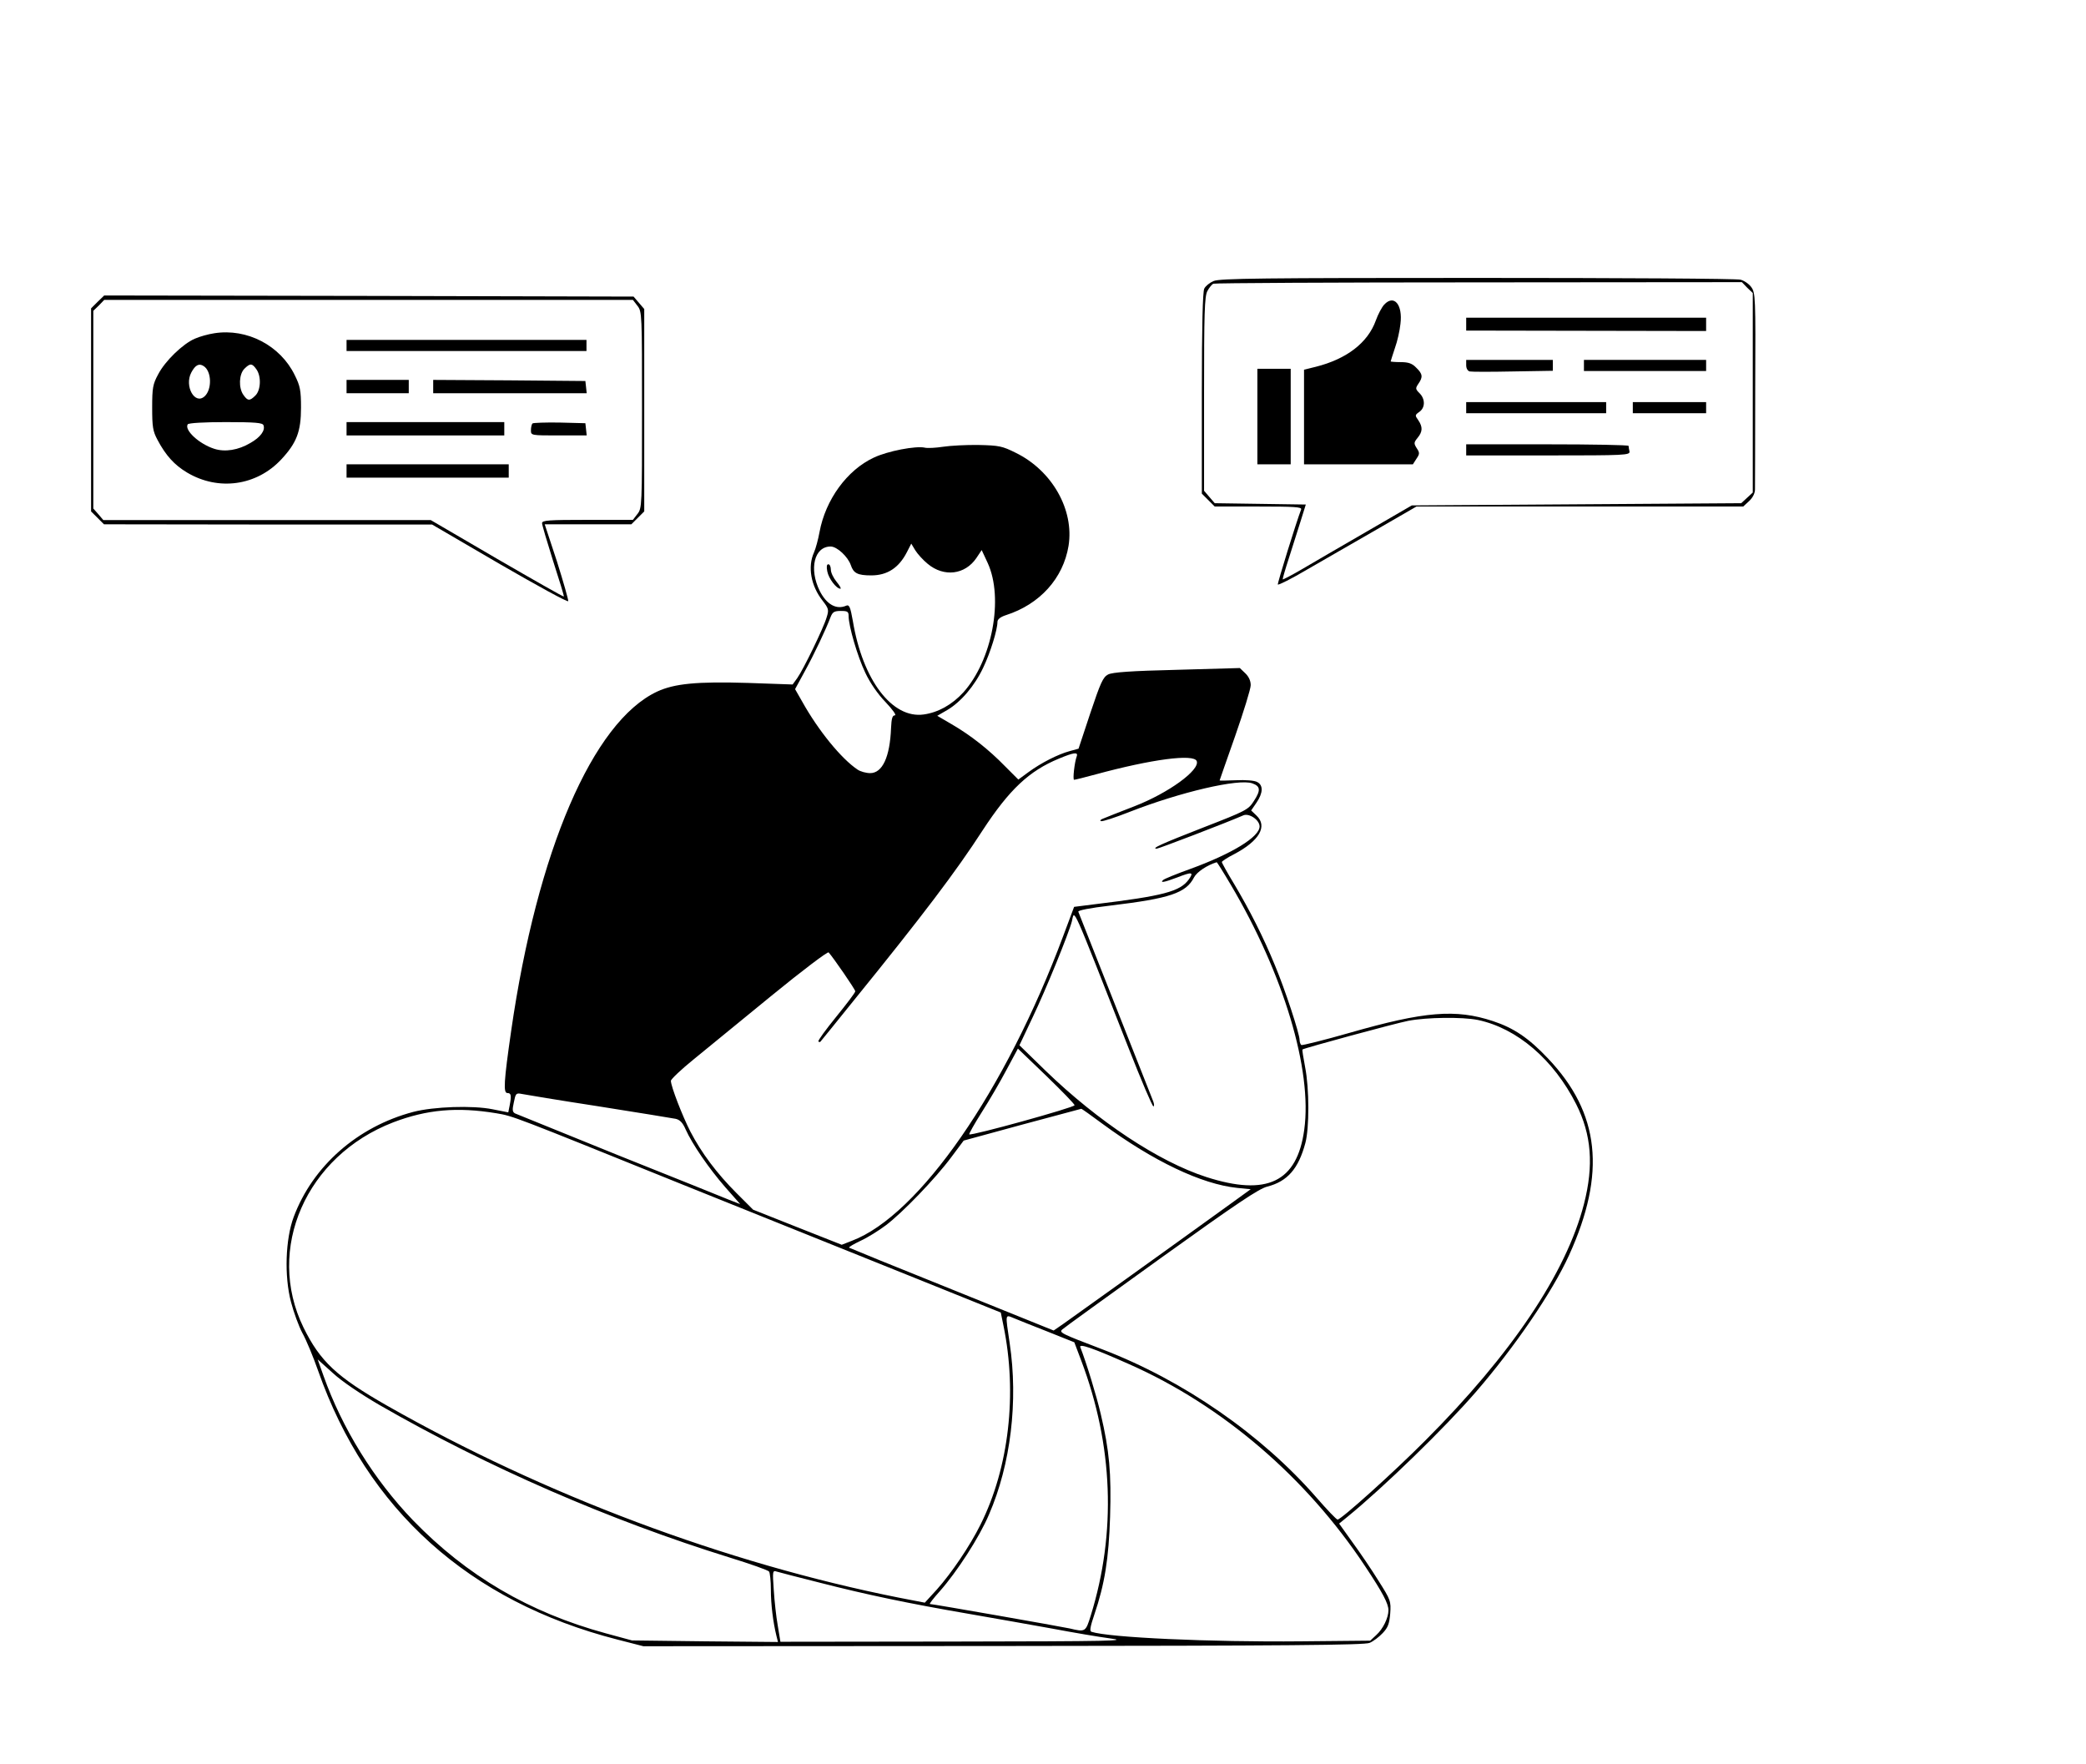 <?xml version="1.0" standalone="no"?>
<!DOCTYPE svg PUBLIC "-//W3C//DTD SVG 20010904//EN"
 "http://www.w3.org/TR/2001/REC-SVG-20010904/DTD/svg10.dtd">
<svg version="1.0" xmlns="http://www.w3.org/2000/svg"
 width="939pt" height="794pt" viewBox="0 0 939 794"
 preserveAspectRatio="xMidYMid meet">

<g transform="translate(0,794) scale(0.1,-0.1)"
fill="#000000" stroke="none">
<path d="M5463 6675 c-17 -7 -36 -22 -42 -34 -7 -13 -11 -167 -11 -471 l0
-452 29 -29 29 -29 197 0 c161 0 196 -2 192 -13 -22 -57 -107 -332 -105 -338
2 -4 62 26 133 68 72 41 211 122 311 179 l180 104 736 0 735 0 27 25 c16 15
26 35 26 52 0 15 1 221 1 456 2 412 1 429 -18 455 -10 14 -32 29 -48 33 -15 5
-548 8 -1184 8 -963 0 -1161 -2 -1188 -14z m2402 -30 l25 -24 0 -449 0 -449
-26 -24 -26 -24 -741 -5 -742 -5 -205 -119 c-113 -65 -243 -141 -289 -168 -46
-27 -85 -47 -87 -46 -1 2 11 44 27 93 16 50 40 125 53 167 l24 77 -205 3 -205
3 -24 28 -24 28 0 435 c0 364 2 440 15 464 8 15 20 30 27 33 7 3 545 6 1196 6
l1183 1 24 -25z"/>
<path d="M6231 6569 c-11 -12 -28 -44 -38 -72 -36 -100 -131 -173 -270 -208
l-53 -13 0 -213 0 -213 245 0 245 0 16 25 c15 22 15 27 1 48 -13 21 -13 25 4
46 23 28 24 49 3 80 -15 21 -15 23 5 37 27 19 27 58 1 84 -19 19 -19 22 -5 43
21 30 19 44 -10 72 -18 19 -35 25 -70 25 -25 0 -45 2 -45 3 0 2 9 29 19 60 11
30 22 79 25 109 11 87 -29 134 -73 87z"/>
<path d="M6600 6481 l0 -29 540 -1 540 -1 0 30 0 30 -540 0 -540 0 0 -29z"/>
<path d="M6600 6296 c0 -15 7 -26 16 -28 10 -2 97 -2 195 0 l179 3 0 24 0 25
-195 0 -195 0 0 -24z"/>
<path d="M7130 6295 l0 -25 275 0 275 0 0 25 0 25 -275 0 -275 0 0 -25z"/>
<path d="M5660 6065 l0 -215 75 0 75 0 0 215 0 215 -75 0 -75 0 0 -215z"/>
<path d="M6600 6105 l0 -25 315 0 315 0 0 25 0 25 -315 0 -315 0 0 -25z"/>
<path d="M7350 6105 l0 -25 165 0 165 0 0 25 0 25 -165 0 -165 0 0 -25z"/>
<path d="M6600 5915 l0 -25 369 0 c346 0 369 1 366 18 -2 9 -4 20 -4 25 -1 4
-165 7 -366 7 l-365 0 0 -25z"/>
<path d="M439 6581 l-29 -29 0 -457 0 -457 29 -29 29 -29 739 -1 738 0 305
-178 c168 -97 306 -173 308 -167 1 6 -22 87 -51 179 l-55 167 195 0 195 0 29
29 29 29 0 456 0 455 -24 28 -24 28 -1192 3 -1191 2 -30 -29z m2430 -17 c21
-26 21 -37 21 -469 0 -432 0 -443 -21 -469 l-20 -26 -205 0 c-175 0 -204 -2
-204 -15 0 -8 23 -85 50 -171 28 -86 50 -158 48 -159 -2 -2 -137 75 -301 170
l-298 174 -737 0 -737 0 -22 26 -23 26 0 445 0 445 25 24 24 25 1190 0 1190 0
20 -26z"/>
<path d="M965 6440 c-27 -4 -67 -15 -89 -25 -53 -23 -133 -100 -164 -160 -24
-44 -27 -61 -27 -150 0 -86 3 -106 24 -145 37 -70 76 -113 133 -147 141 -84
313 -60 424 59 69 74 89 125 89 233 0 78 -4 98 -28 146 -65 134 -215 212 -362
189z m-48 -148 c36 -23 38 -105 4 -136 -44 -40 -92 46 -60 107 18 34 35 43 56
29z m237 -14 c23 -32 20 -94 -4 -118 -26 -26 -35 -25 -54 2 -23 32 -20 94 4
118 26 26 35 25 54 -2z m32 -252 c9 -23 -13 -54 -59 -80 -54 -32 -114 -42
-163 -26 -68 22 -135 84 -119 110 4 6 74 10 171 10 133 0 166 -3 170 -14z"/>
<path d="M1560 6385 l0 -25 540 0 540 0 0 25 0 25 -540 0 -540 0 0 -25z"/>
<path d="M1560 6200 l0 -30 140 0 140 0 0 30 0 30 -140 0 -140 0 0 -30z"/>
<path d="M1950 6200 l0 -30 346 0 345 0 -3 28 -3 27 -342 3 -343 2 0 -30z"/>
<path d="M1560 6010 l0 -30 355 0 355 0 0 30 0 30 -355 0 -355 0 0 -30z"/>
<path d="M2397 6034 c-4 -4 -7 -18 -7 -31 0 -23 1 -23 126 -23 l125 0 -3 28
-3 27 -116 3 c-63 1 -118 -1 -122 -4z"/>
<path d="M1560 5820 l0 -30 365 0 365 0 0 30 0 30 -365 0 -365 0 0 -30z"/>
<path d="M4245 5929 c-33 -5 -70 -7 -82 -4 -40 9 -167 -15 -230 -45 -120 -56
-217 -189 -244 -335 -6 -33 -17 -74 -25 -92 -29 -64 -14 -150 39 -217 27 -35
29 -41 18 -75 -13 -46 -105 -235 -132 -273 l-21 -29 -201 7 c-231 7 -331 -3
-409 -39 -290 -136 -540 -717 -657 -1527 -33 -229 -36 -280 -17 -280 17 0 19
-11 10 -57 l-6 -30 -71 14 c-89 18 -265 12 -357 -12 -250 -66 -452 -243 -538
-473 -37 -99 -43 -266 -12 -383 12 -46 35 -109 51 -139 17 -30 49 -107 71
-170 220 -626 680 -1039 1347 -1210 l117 -30 1620 1 c1278 1 1625 4 1649 14
17 7 43 27 59 44 24 25 30 42 34 88 4 56 2 61 -53 148 -31 50 -84 128 -117
173 l-60 84 38 31 c161 131 439 401 578 562 173 200 343 448 419 615 168 369
139 640 -95 886 -87 92 -154 137 -248 168 -167 55 -307 44 -645 -53 -115 -33
-213 -57 -217 -55 -4 3 -8 13 -8 23 0 28 -66 229 -111 336 -52 127 -114 249
-183 365 -31 51 -56 96 -56 100 0 3 25 20 55 35 114 60 152 126 101 174 l-24
23 24 35 c30 44 31 79 3 93 -12 7 -53 10 -95 8 -41 -2 -74 -2 -74 -1 0 0 31
90 70 200 38 109 70 212 70 229 0 20 -9 39 -25 54 l-24 23 -283 -8 c-209 -5
-290 -11 -310 -21 -23 -12 -34 -37 -80 -174 l-53 -160 -40 -11 c-52 -14 -129
-53 -186 -95 l-45 -33 -60 60 c-73 75 -154 139 -240 189 l-65 38 45 26 c61 36
123 108 162 191 32 67 64 170 64 206 0 11 13 22 38 30 153 49 258 166 282 312
26 162 -74 339 -238 419 -60 30 -75 33 -166 35 -56 1 -128 -3 -161 -8z m-69
-527 c73 -61 168 -49 219 26 l24 36 27 -58 c73 -159 20 -438 -109 -582 -51
-56 -114 -91 -179 -100 -142 -20 -275 155 -319 421 -11 62 -16 74 -29 69 -45
-20 -89 5 -120 66 -49 99 -25 200 49 200 29 0 78 -46 91 -84 12 -36 30 -46 92
-46 72 0 124 34 160 104 l20 39 18 -30 c10 -16 35 -44 56 -61z m-356 -235 c0
-45 40 -182 75 -255 21 -45 56 -96 91 -132 32 -34 51 -60 42 -60 -11 0 -15
-14 -17 -57 -5 -131 -39 -203 -94 -203 -18 0 -44 7 -57 16 -73 49 -176 175
-249 306 l-32 56 43 79 c42 76 96 190 117 246 9 22 16 27 46 27 30 0 35 -3 35
-23z m1027 -631 c-10 -26 -19 -106 -12 -106 4 0 49 11 100 25 247 67 439 93
452 59 15 -40 -126 -143 -280 -203 -67 -26 -131 -51 -142 -56 -11 -4 -15 -9
-9 -11 6 -3 64 16 130 42 228 89 490 150 551 128 37 -13 39 -31 7 -80 -25 -39
-35 -44 -228 -119 -187 -73 -236 -95 -209 -95 9 0 312 116 390 150 26 11 73
-21 73 -50 0 -47 -124 -123 -314 -192 -61 -22 -115 -44 -120 -49 -16 -14 4
-11 62 11 69 27 77 25 53 -9 -39 -54 -116 -74 -421 -111 l-95 -12 -49 -131
c-259 -695 -648 -1257 -951 -1372 l-46 -18 -200 79 -199 79 -75 75 c-88 88
-157 180 -207 276 -36 70 -88 204 -88 229 0 7 46 51 103 97 56 46 214 175 351
287 136 111 252 199 256 194 21 -23 120 -167 120 -175 0 -6 -39 -57 -86 -115
-47 -58 -83 -107 -80 -111 3 -3 7 -3 9 -1 2 2 71 87 153 189 309 381 458 578
577 762 121 185 210 268 343 323 67 28 88 31 81 11z m693 -578 c238 -402 368
-834 331 -1103 -32 -236 -168 -301 -441 -213 -214 69 -487 250 -723 478 l-118
115 59 125 c60 125 164 381 177 433 13 52 -8 99 255 -570 57 -145 107 -263
112 -263 4 0 4 10 -1 23 -13 32 -332 840 -337 853 -3 6 51 17 146 28 266 32
339 56 375 127 13 24 57 54 102 68 1 1 30 -45 63 -101z m1112 -609 c177 -37
342 -179 443 -379 69 -137 80 -275 35 -450 -80 -310 -327 -677 -715 -1065
-142 -143 -378 -355 -394 -355 -5 0 -47 44 -94 98 -247 284 -599 528 -964 668
-189 72 -196 76 -181 90 7 7 207 151 443 321 344 247 441 312 480 322 90 23
140 80 171 196 18 67 18 245 -1 341 -8 43 -14 79 -12 80 6 6 419 118 476 129
83 16 243 18 313 4z m-1815 -384 c0 -10 -466 -139 -474 -131 -2 2 23 47 56 99
34 53 84 139 112 192 l51 95 127 -122 c70 -68 128 -127 128 -133z m-2142 -5
c176 -28 332 -53 346 -56 19 -4 32 -17 45 -47 30 -67 105 -176 178 -260 l68
-77 -49 19 c-26 11 -250 101 -498 200 -247 100 -457 185 -466 189 -12 6 -14
15 -6 50 8 40 10 43 35 38 15 -3 171 -29 347 -56z m-461 -31 c77 -13 71 -11
846 -324 366 -147 836 -336 1045 -420 l380 -153 12 -59 c63 -305 25 -639 -103
-895 -48 -97 -131 -219 -197 -293 l-54 -59 -119 23 c-777 155 -1595 462 -2302
864 -226 129 -301 199 -376 352 -172 353 12 772 404 923 152 58 288 70 464 41z
m2728 -47 c230 -169 446 -272 607 -289 l61 -6 -87 -63 c-289 -209 -718 -516
-755 -542 l-45 -31 -458 185 c-252 101 -460 186 -463 188 -2 3 21 16 52 31 31
14 82 46 114 70 74 56 222 209 294 306 l56 75 264 72 c145 39 264 71 265 71 2
1 45 -30 95 -67z m-246 -936 l120 -48 31 -82 c144 -381 159 -774 43 -1148 -23
-74 -24 -75 -95 -58 -41 9 -616 110 -629 110 -4 0 16 26 44 57 77 87 178 242
222 346 98 226 132 510 93 771 -20 135 -21 129 18 113 17 -7 86 -35 153 -61z
m368 -147 c418 -185 796 -509 1061 -909 79 -119 105 -168 105 -198 0 -34 -24
-84 -55 -112 l-27 -25 -311 -3 c-408 -4 -867 17 -944 43 -9 3 -5 24 13 77 47
138 65 252 71 441 6 195 -3 297 -42 462 -19 82 -64 229 -92 301 -7 18 57 -4
221 -77z m-3378 -182 c488 -281 1038 -520 1579 -688 94 -29 173 -57 177 -63 4
-6 8 -42 8 -81 0 -67 10 -147 25 -208 l7 -28 -328 3 -329 4 -118 32 c-345 94
-626 259 -868 509 -176 183 -319 414 -403 651 l-26 73 69 -62 c40 -37 125 -94
207 -142z m1984 -801 c211 -54 396 -93 675 -141 116 -20 284 -50 373 -66 90
-17 207 -37 260 -44 86 -11 5 -13 -694 -14 l-791 -1 -12 73 c-7 39 -15 112
-18 161 -6 84 -5 88 13 82 10 -3 98 -26 194 -50z"/>
<path d="M3724 5368 c6 -32 41 -78 59 -78 5 0 -3 14 -17 31 -14 17 -26 41 -26
55 0 13 -5 24 -11 24 -8 0 -9 -11 -5 -32z"/>
</g>
</svg>
